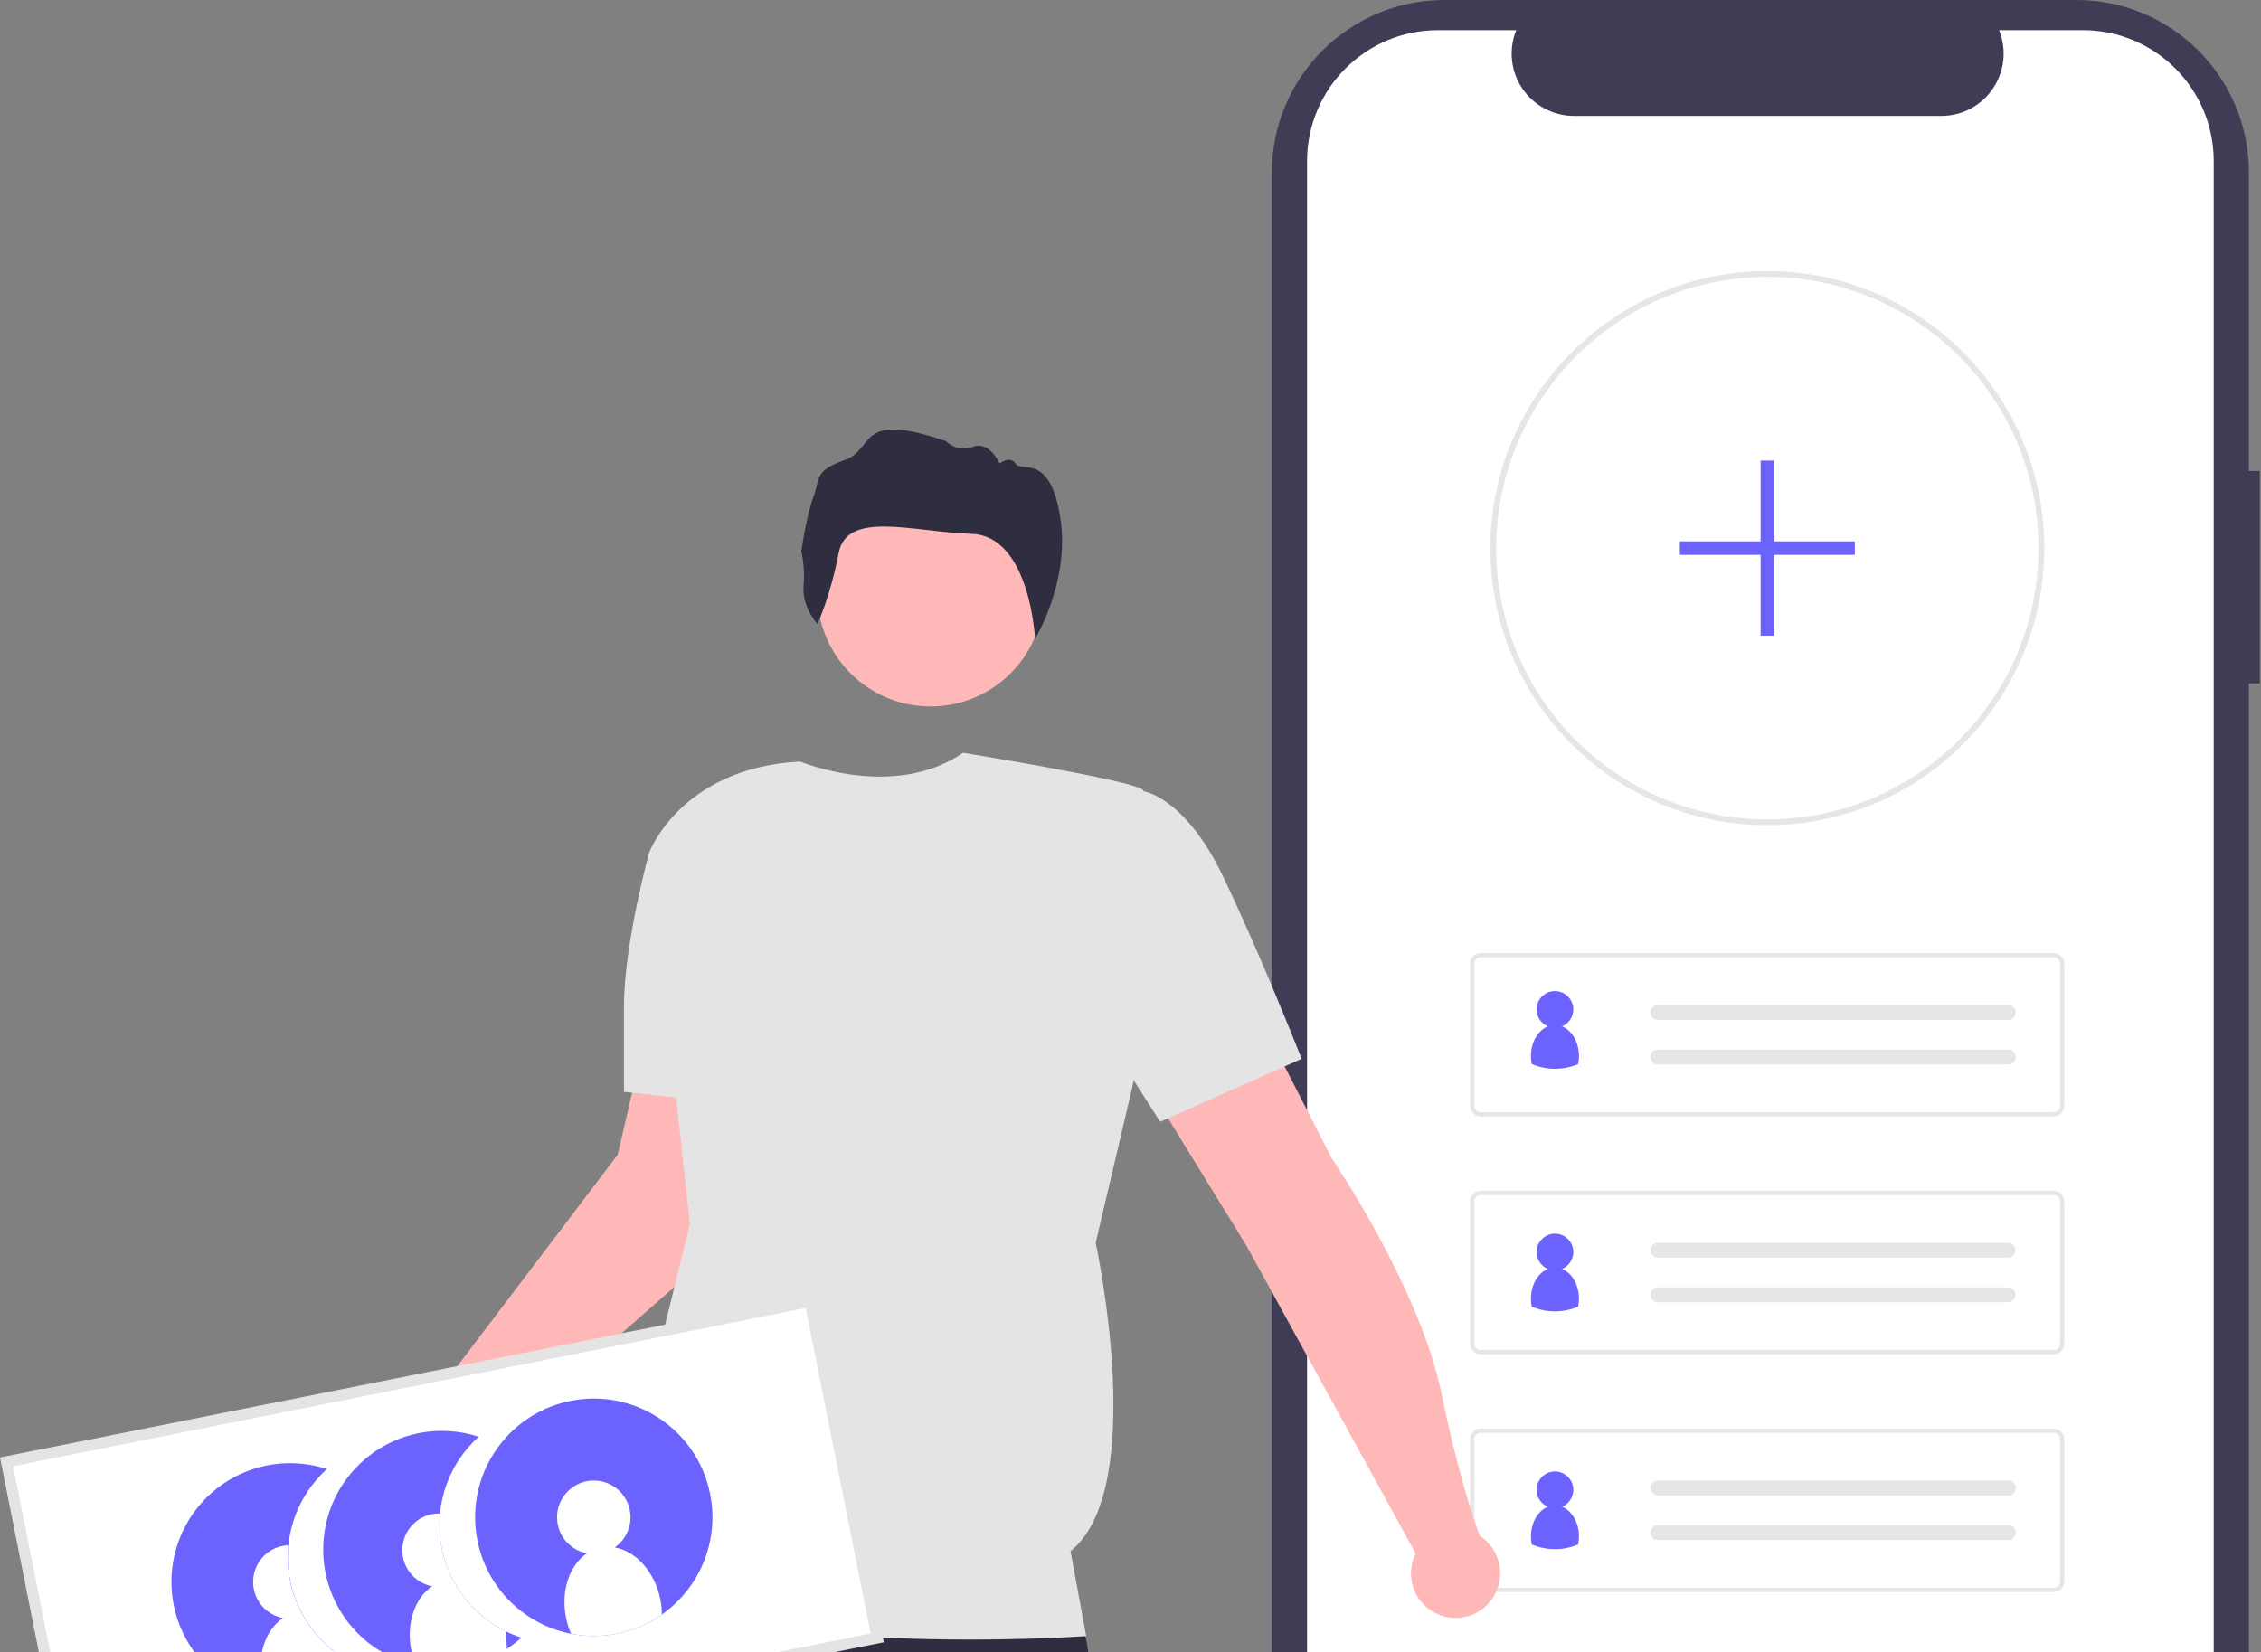 <?xml version="1.0" encoding="UTF-8"?>
<svg xmlns="http://www.w3.org/2000/svg" xmlns:xlink="http://www.w3.org/1999/xlink" width="684" height="500" viewBox="0 0 684 500" version="1.1">
<rect x="0" y="0" width="684" height="500" fill="#808080" stroke="none"/>
<g id="surface1">
<path style=" stroke:none;fill-rule:nonzero;fill:rgb(24.706%,23.922%,33.725%);fill-opacity:1;" d="M 683.641 142.523 L 680.352 142.523 L 680.352 52.25 C 680.352 23.395 656.969 0 628.129 0 L 436.973 0 C 408.133 0 384.754 23.391 384.754 52.25 L 384.754 547.508 C 384.754 576.363 408.133 599.758 436.973 599.758 L 628.129 599.758 C 656.969 599.758 680.348 576.363 680.348 547.508 L 680.348 206.785 L 683.637 206.785 Z M 683.641 142.523 "/>
<path style=" stroke:none;fill-rule:nonzero;fill:rgb(100%,100%,100%);fill-opacity:1;" d="M 669.699 48.75 L 669.699 551.008 C 669.695 572.883 651.973 590.621 630.109 590.629 L 435.031 590.629 C 413.156 590.633 395.418 572.895 395.414 551.008 L 395.414 48.75 C 395.418 26.863 413.156 9.125 435.027 9.129 L 458.691 9.129 C 456.332 14.934 457.012 21.535 460.508 26.734 C 464 31.938 469.852 35.062 476.113 35.07 L 587.332 35.07 C 593.594 35.062 599.445 31.938 602.938 26.734 C 606.434 21.535 607.113 14.934 604.754 9.129 L 630.102 9.129 C 651.965 9.133 669.691 26.863 669.699 48.742 Z M 669.699 48.75 "/>
<path style=" stroke:none;fill-rule:nonzero;fill:rgb(90.196%,90.196%,90.196%);fill-opacity:1;" d="M 534.648 249.684 C 488.398 249.699 450.891 212.203 450.867 165.926 L 450.867 165.852 C 450.867 165.676 450.867 165.492 450.879 165.316 C 451.129 119.406 488.715 82.023 534.648 82.023 C 580.918 82.02 618.434 119.551 618.434 165.848 C 618.438 212.145 580.93 249.68 534.656 249.68 L 534.648 249.68 Z M 534.648 83.789 C 489.582 83.887 453 120.281 452.641 165.371 C 452.633 165.559 452.633 165.707 452.633 165.852 C 452.629 211.18 489.348 247.93 534.648 247.938 C 579.953 247.941 616.684 211.199 616.688 165.871 C 616.695 120.543 579.973 83.793 534.672 83.789 Z M 534.648 83.789 "/>
<path style=" stroke:none;fill-rule:nonzero;fill:rgb(90.196%,90.196%,90.196%);fill-opacity:1;" d="M 621.285 337.82 L 447.934 337.82 C 446.16 337.816 444.727 336.379 444.723 334.609 L 444.723 291.582 C 444.727 289.809 446.16 288.375 447.934 288.371 L 621.285 288.371 C 623.055 288.375 624.492 289.809 624.492 291.582 L 624.492 334.609 C 624.492 336.383 623.055 337.816 621.285 337.82 Z M 447.934 289.656 C 446.871 289.656 446.008 290.52 446.008 291.582 L 446.008 334.609 C 446.008 335.672 446.871 336.535 447.934 336.535 L 621.285 336.535 C 622.348 336.535 623.211 335.672 623.211 334.609 L 623.211 291.582 C 623.211 290.52 622.348 289.656 621.285 289.656 Z M 447.934 289.656 "/>
<path style=" stroke:none;fill-rule:nonzero;fill:rgb(90.196%,90.196%,90.196%);fill-opacity:1;" d="M 501.543 304.102 C 500.301 304.102 499.297 305.109 499.297 306.352 C 499.297 307.594 500.301 308.598 501.543 308.598 L 607.48 308.598 C 608.719 308.648 609.762 307.68 609.812 306.438 C 609.859 305.195 608.891 304.152 607.652 304.105 C 607.617 304.102 607.586 304.102 607.551 304.102 Z M 501.543 304.102 "/>
<path style=" stroke:none;fill-rule:nonzero;fill:rgb(90.196%,90.196%,90.196%);fill-opacity:1;" d="M 501.543 317.594 C 500.301 317.594 499.297 318.598 499.297 319.84 C 499.297 321.082 500.301 322.09 501.543 322.09 L 607.48 322.09 C 608.719 322.137 609.762 321.168 609.812 319.93 C 609.859 318.688 608.891 317.641 607.652 317.594 C 607.617 317.594 607.586 317.594 607.551 317.594 Z M 501.543 317.594 "/>
<path style=" stroke:none;fill-rule:nonzero;fill:rgb(90.196%,90.196%,90.196%);fill-opacity:1;" d="M 621.285 409.77 L 447.934 409.77 C 446.16 409.766 444.727 408.328 444.723 406.559 L 444.723 363.531 C 444.727 361.758 446.16 360.324 447.934 360.32 L 621.285 360.32 C 623.055 360.324 624.492 361.758 624.492 363.531 L 624.492 406.559 C 624.492 408.332 623.055 409.766 621.285 409.77 Z M 447.934 361.605 C 446.871 361.605 446.008 362.469 446.008 363.531 L 446.008 406.559 C 446.008 407.621 446.871 408.484 447.934 408.484 L 621.285 408.484 C 622.348 408.484 623.211 407.621 623.211 406.559 L 623.211 363.531 C 623.211 362.469 622.348 361.605 621.285 361.605 Z M 447.934 361.605 "/>
<path style=" stroke:none;fill-rule:nonzero;fill:rgb(90.196%,90.196%,90.196%);fill-opacity:1;" d="M 501.543 376.047 C 500.301 376.047 499.297 377.055 499.297 378.297 C 499.297 379.539 500.301 380.547 501.543 380.547 L 607.48 380.547 C 608.699 380.539 609.695 379.555 609.715 378.332 C 609.734 377.109 608.773 376.098 607.551 376.051 L 501.543 376.051 Z M 501.543 376.047 "/>
<path style=" stroke:none;fill-rule:nonzero;fill:rgb(90.196%,90.196%,90.196%);fill-opacity:1;" d="M 501.543 389.543 C 500.301 389.543 499.297 390.547 499.297 391.789 C 499.297 393.031 500.301 394.039 501.543 394.039 L 607.48 394.039 C 608.699 394.031 609.695 393.051 609.715 391.828 C 609.734 390.605 608.773 389.59 607.551 389.543 Z M 501.543 389.543 "/>
<path style=" stroke:none;fill-rule:nonzero;fill:rgb(90.196%,90.196%,90.196%);fill-opacity:1;" d="M 621.285 481.715 L 447.934 481.715 C 446.16 481.715 444.727 480.277 444.723 478.504 L 444.723 435.48 C 444.727 433.707 446.16 432.27 447.934 432.27 L 621.285 432.27 C 623.055 432.27 624.492 433.707 624.492 435.48 L 624.492 478.504 C 624.492 480.277 623.055 481.715 621.285 481.719 Z M 447.934 433.551 C 446.871 433.555 446.008 434.418 446.008 435.48 L 446.008 478.504 C 446.008 479.57 446.871 480.434 447.934 480.434 L 621.285 480.434 C 622.348 480.434 623.211 479.57 623.211 478.504 L 623.211 435.48 C 623.211 434.418 622.348 433.555 621.285 433.551 Z M 447.934 433.551 "/>
<path style=" stroke:none;fill-rule:nonzero;fill:rgb(90.196%,90.196%,90.196%);fill-opacity:1;" d="M 501.543 448 C 500.301 448 499.297 449.004 499.297 450.246 C 499.297 451.488 500.301 452.496 501.543 452.496 L 607.48 452.496 C 608.719 452.543 609.762 451.574 609.812 450.336 C 609.859 449.094 608.891 448.047 607.652 448 C 607.617 448 607.586 448 607.551 448 Z M 501.543 448 "/>
<path style=" stroke:none;fill-rule:nonzero;fill:rgb(90.196%,90.196%,90.196%);fill-opacity:1;" d="M 501.543 461.488 C 500.301 461.488 499.297 462.496 499.297 463.738 C 499.297 464.98 500.301 465.988 501.543 465.988 L 607.48 465.988 C 608.719 466.035 609.762 465.066 609.812 463.824 C 609.859 462.586 608.891 461.539 607.652 461.492 C 607.617 461.492 607.586 461.488 607.551 461.492 L 501.543 461.492 Z M 501.543 461.488 "/>
<path style=" stroke:none;fill-rule:nonzero;fill:rgb(42.353%,38.824%,100%);fill-opacity:1;" d="M 561.121 163.816 L 536.688 163.816 L 536.688 139.367 L 532.617 139.367 L 532.617 163.816 L 508.184 163.816 L 508.184 167.891 L 532.617 167.891 L 532.617 192.34 L 536.688 192.34 L 536.688 167.891 L 561.121 167.891 Z M 561.121 163.816 "/>
<path style=" stroke:none;fill-rule:nonzero;fill:rgb(18.431%,18.039%,25.49%);fill-opacity:1;" d="M 185.906 471.254 C 185.906 471.254 165.93 493.148 163.074 543.598 C 160.219 594.047 159.27 599.758 159.27 599.758 L 230.621 599.758 L 243.934 565.492 L 259.156 599.754 L 326.703 599.754 C 326.703 599.754 334.312 495.047 326.703 492.191 C 319.094 489.336 185.906 471.254 185.906 471.254 Z M 185.906 471.254 "/>
<path style=" stroke:none;fill-rule:nonzero;fill:rgb(100%,72.157%,72.157%);fill-opacity:1;" d="M 315.762 179.5 C 315.762 198.426 300.43 213.766 281.516 213.766 C 262.602 213.766 247.266 198.426 247.266 179.5 C 247.266 160.574 262.602 145.23 281.516 145.23 C 300.43 145.23 315.762 160.574 315.762 179.5 Z M 315.762 179.5 "/>
<path style=" stroke:none;fill-rule:nonzero;fill:rgb(100%,72.157%,72.157%);fill-opacity:1;" d="M 429.449 472.207 L 377.125 377.02 L 346.68 327.52 L 382.832 311.336 L 402.812 350.367 C 402.812 350.367 429.449 389.391 436.109 421.758 C 442.766 454.125 449.426 469.352 449.426 469.352 Z M 429.449 472.207 "/>
<path style=" stroke:none;fill-rule:nonzero;fill:rgb(100%,72.157%,72.157%);fill-opacity:1;" d="M 141.188 444.602 L 219.195 376.062 L 215.395 320.855 L 193.516 320.855 L 186.852 349.41 L 124.062 432.227 Z M 141.188 444.602 "/>
<path style=" stroke:none;fill-rule:nonzero;fill:rgb(89.412%,89.412%,89.412%);fill-opacity:1;" d="M 242.031 230.426 C 242.031 230.426 270.289 242.277 291.359 227.785 C 291.359 227.785 342.875 236.141 345.73 238.992 C 348.582 241.848 342.875 327.516 342.875 327.516 L 331.461 376.066 C 331.461 376.066 347.633 450.312 323.852 469.352 L 328.605 495.051 C 328.605 495.051 223.008 502.668 181.148 476.965 L 188.758 451.262 L 208.734 370.352 L 196.367 258.031 C 196.367 258.031 205.879 232.332 242.031 230.426 Z M 242.031 230.426 "/>
<path style=" stroke:none;fill-rule:nonzero;fill:rgb(89.412%,89.412%,89.412%);fill-opacity:1;" d="M 321.473 243.277 L 346.207 239.473 C 346.207 239.473 358.574 241.375 369.988 265.172 C 381.406 288.969 393.773 320.383 393.773 320.383 L 350.965 339.422 L 315.766 284.211 Z M 321.473 243.277 "/>
<path style=" stroke:none;fill-rule:nonzero;fill:rgb(89.412%,89.412%,89.412%);fill-opacity:1;" d="M 202.078 253.273 L 196.371 258.031 C 196.371 258.031 188.758 285.637 188.758 304.672 L 188.758 330.375 L 223.008 334.184 Z M 202.078 253.273 "/>
<path style=" stroke:none;fill-rule:nonzero;fill:rgb(18.431%,18.039%,25.49%);fill-opacity:1;" d="M 247.277 188.801 C 247.277 188.801 242.621 183.77 243.09 177.473 C 243.402 173.891 243.172 170.281 242.414 166.766 C 242.414 166.766 243.871 156.461 246.023 150.484 C 248.172 144.512 246.359 142.434 255.609 139.172 C 264.855 135.91 258.969 124.117 286.234 133.516 C 288.355 135.66 291.555 136.316 294.348 135.18 C 299.383 133.332 302.414 140.254 302.414 140.254 C 302.414 140.254 305.555 137.676 307.316 140.355 C 309.078 143.035 317.602 136.926 320.727 156.422 C 323.855 175.918 313.125 193.305 313.125 193.305 C 313.125 193.305 311.621 162.109 293.91 161.543 C 276.203 160.977 256.18 154.266 253.695 167.402 C 251.211 180.539 247.277 188.801 247.277 188.801 Z M 247.277 188.801 "/>
<path style=" stroke:none;fill-rule:nonzero;fill:rgb(100%,72.157%,72.157%);fill-opacity:1;" d="M 143.469 444.41 C 143.469 452.566 136.859 459.18 128.707 459.18 C 120.555 459.18 113.949 452.566 113.949 444.41 C 113.949 436.254 120.555 429.645 128.707 429.645 C 136.859 429.645 143.469 436.254 143.469 444.41 Z M 143.469 444.41 "/>
<path style=" stroke:none;fill-rule:nonzero;fill:rgb(100%,100%,100%);fill-opacity:1;" d="M 22.305 544.156 L 265.387 495.605 L 245.07 393.781 L 1.988 442.328 Z M 22.305 544.156 "/>
<path style=" stroke:none;fill-rule:nonzero;fill:rgb(89.412%,89.412%,89.412%);fill-opacity:1;" d="M 267.375 496.934 L 20.977 546.148 L 0 441.004 L 246.398 391.789 Z M 23.633 542.168 L 263.398 494.281 L 243.746 395.77 L 3.98 443.66 Z M 23.633 542.168 "/>
<path style=" stroke:none;fill-rule:nonzero;fill:rgb(42.353%,38.824%,100%);fill-opacity:1;" d="M 101.562 511.789 L 101.461 511.832 C 100.668 512.16 99.867 512.469 99.039 512.738 C 98.762 512.832 98.477 512.922 98.195 513.004 C 97.918 513.09 97.629 513.18 97.34 513.258 C 96.871 513.391 96.391 513.512 95.906 513.621 C 95.699 513.676 95.484 513.723 95.273 513.766 L 95.148 513.793 C 94.891 513.848 94.633 513.902 94.371 513.949 L 93.695 514.066 C 93.57 514.094 93.445 514.113 93.324 514.129 C 78.645 516.434 64.062 509.449 56.652 496.562 C 49.238 483.676 50.531 467.551 59.898 456.008 C 69.266 444.469 84.773 439.895 98.902 444.508 C 89.398 453.098 85.191 466.098 87.855 478.629 C 90.516 491.16 99.652 501.32 111.82 505.297 C 108.797 508.031 105.328 510.23 101.562 511.793 Z M 101.562 511.789 "/>
<path style=" stroke:none;fill-rule:nonzero;fill:rgb(42.353%,38.824%,100%);fill-opacity:1;" d="M 152.875 493.527 C 154.445 494.312 156.07 494.98 157.738 495.523 C 153.066 499.758 147.359 502.68 141.191 503.992 L 140.742 504.09 C 125.988 507.051 110.953 500.496 103.086 487.664 C 95.215 474.832 96.176 458.449 105.496 446.633 C 114.816 434.812 130.516 430.062 144.816 434.738 C 135.984 442.684 131.656 454.492 133.27 466.27 C 134.887 478.043 142.23 488.254 152.875 493.527 Z M 152.875 493.527 "/>
<path style=" stroke:none;fill-rule:nonzero;fill:rgb(42.353%,38.824%,100%);fill-opacity:1;" d="M 214.742 451.629 C 218.863 471.031 206.488 490.102 187.098 494.227 C 167.711 498.355 148.648 485.973 144.523 466.57 C 140.402 447.172 152.777 428.098 172.164 423.973 C 191.555 419.844 210.617 432.227 214.742 451.629 Z M 214.742 451.629 "/>
<path style=" stroke:none;fill-rule:nonzero;fill:rgb(100%,100%,100%);fill-opacity:1;" d="M 199.711 483.676 C 200.051 485.266 200.227 486.887 200.238 488.512 C 192.254 494.105 182.34 496.215 172.773 494.355 C 172.121 492.867 171.625 491.312 171.289 489.723 C 169.531 481.461 172.254 473.582 177.551 470.016 C 172.355 469.023 168.578 464.508 168.523 459.215 C 168.469 453.922 172.148 449.328 177.32 448.227 C 182.492 447.125 187.727 449.824 189.828 454.68 C 191.93 459.539 190.316 465.203 185.977 468.223 C 192.266 469.324 197.953 475.414 199.711 483.676 Z M 199.711 483.676 "/>
<path style=" stroke:none;fill-rule:nonzero;fill:rgb(100%,100%,100%);fill-opacity:1;" d="M 152.875 493.527 L 152.898 493.637 C 153.203 495.633 153.34 497.652 153.309 499.668 C 149.59 502.281 145.434 503.031 140.742 504.094 L 140.289 504.188 C 135.57 505.199 130.699 505.242 125.961 504.316 C 125.898 504.18 125.844 504.043 125.797 503.898 C 125.223 502.539 124.781 501.129 124.48 499.684 C 122.723 491.422 125.445 483.543 130.742 479.977 C 125.547 478.988 121.77 474.469 121.715 469.176 C 121.656 463.887 125.34 459.289 130.512 458.188 C 131.363 458.004 132.23 457.926 133.102 457.953 C 131.68 472.77 139.547 486.922 152.879 493.531 Z M 152.875 493.527 "/>
<path style=" stroke:none;fill-rule:nonzero;fill:rgb(100%,100%,100%);fill-opacity:1;" d="M 107.848 503.73 C 108.133 505.164 108.281 506.617 108.289 508.078 C 105.449 510.07 102.336 511.641 99.043 512.738 C 98.766 512.832 98.477 512.918 98.199 513.004 C 97.918 513.086 97.633 513.176 97.344 513.254 C 96.875 513.391 96.391 513.512 95.91 513.621 C 95.809 513.652 95.703 513.676 95.602 513.695 L 95.152 513.793 C 94.891 513.848 94.633 513.902 94.371 513.949 L 93.699 514.066 C 93.57 514.094 93.449 514.109 93.324 514.129 C 89.18 514.797 84.945 514.727 80.824 513.922 C 80.812 513.902 80.805 513.883 80.801 513.863 C 80.746 513.746 80.695 513.625 80.656 513.504 C 80.082 512.145 79.645 510.73 79.34 509.289 C 77.586 501.027 80.309 493.145 85.602 489.582 C 80.406 488.59 76.629 484.074 76.574 478.781 C 76.52 473.488 80.199 468.891 85.375 467.793 C 85.977 467.664 86.586 467.586 87.203 467.559 C 85.668 482.789 93.961 497.312 107.848 503.73 Z M 107.848 503.73 "/>
<path style=" stroke:none;fill-rule:nonzero;fill:rgb(42.353%,38.824%,100%);fill-opacity:1;" d="M 477.668 319.551 C 477.668 320.363 477.59 321.172 477.426 321.969 C 472.938 323.875 467.871 323.875 463.383 321.969 C 463.219 321.172 463.137 320.363 463.141 319.551 C 463.141 315.324 465.289 311.754 468.25 310.562 C 465.812 309.535 464.434 306.934 464.957 304.34 C 465.48 301.742 467.758 299.879 470.402 299.879 C 473.047 299.879 475.328 301.742 475.848 304.34 C 476.371 306.934 474.996 309.535 472.559 310.562 C 475.52 311.754 477.668 315.324 477.668 319.551 Z M 477.668 319.551 "/>
<path style=" stroke:none;fill-rule:nonzero;fill:rgb(42.353%,38.824%,100%);fill-opacity:1;" d="M 477.668 392.957 C 477.668 393.77 477.59 394.578 477.426 395.375 C 472.938 397.281 467.871 397.281 463.383 395.375 C 463.219 394.578 463.137 393.77 463.141 392.957 C 463.141 388.73 465.289 385.16 468.25 383.969 C 465.812 382.941 464.434 380.34 464.957 377.746 C 465.48 375.152 467.758 373.285 470.402 373.285 C 473.047 373.285 475.328 375.152 475.848 377.746 C 476.371 380.34 474.996 382.941 472.559 383.969 C 475.52 385.16 477.668 388.73 477.668 392.957 Z M 477.668 392.957 "/>
<path style=" stroke:none;fill-rule:nonzero;fill:rgb(42.353%,38.824%,100%);fill-opacity:1;" d="M 477.668 464.902 C 477.668 465.715 477.59 466.527 477.426 467.324 C 472.938 469.227 467.871 469.227 463.383 467.324 C 463.219 466.527 463.137 465.715 463.141 464.902 C 463.141 460.68 465.289 457.109 468.25 455.914 C 465.812 454.891 464.434 452.285 464.957 449.691 C 465.48 447.098 467.758 445.23 470.402 445.23 C 473.047 445.23 475.328 447.098 475.848 449.691 C 476.371 452.285 474.996 454.891 472.559 455.914 C 475.52 457.109 477.668 460.68 477.668 464.902 Z M 477.668 464.902 "/>
<path style=" stroke:none;fill-rule:nonzero;fill:rgb(100%,72.157%,72.157%);fill-opacity:1;" d="M 453.84 476.059 C 453.84 483.516 447.797 489.559 440.344 489.559 C 432.891 489.559 426.852 483.516 426.852 476.059 C 426.852 468.602 432.891 462.555 440.344 462.555 C 447.797 462.555 453.84 468.602 453.84 476.059 Z M 453.84 476.059 "/>
</g>
</svg>

